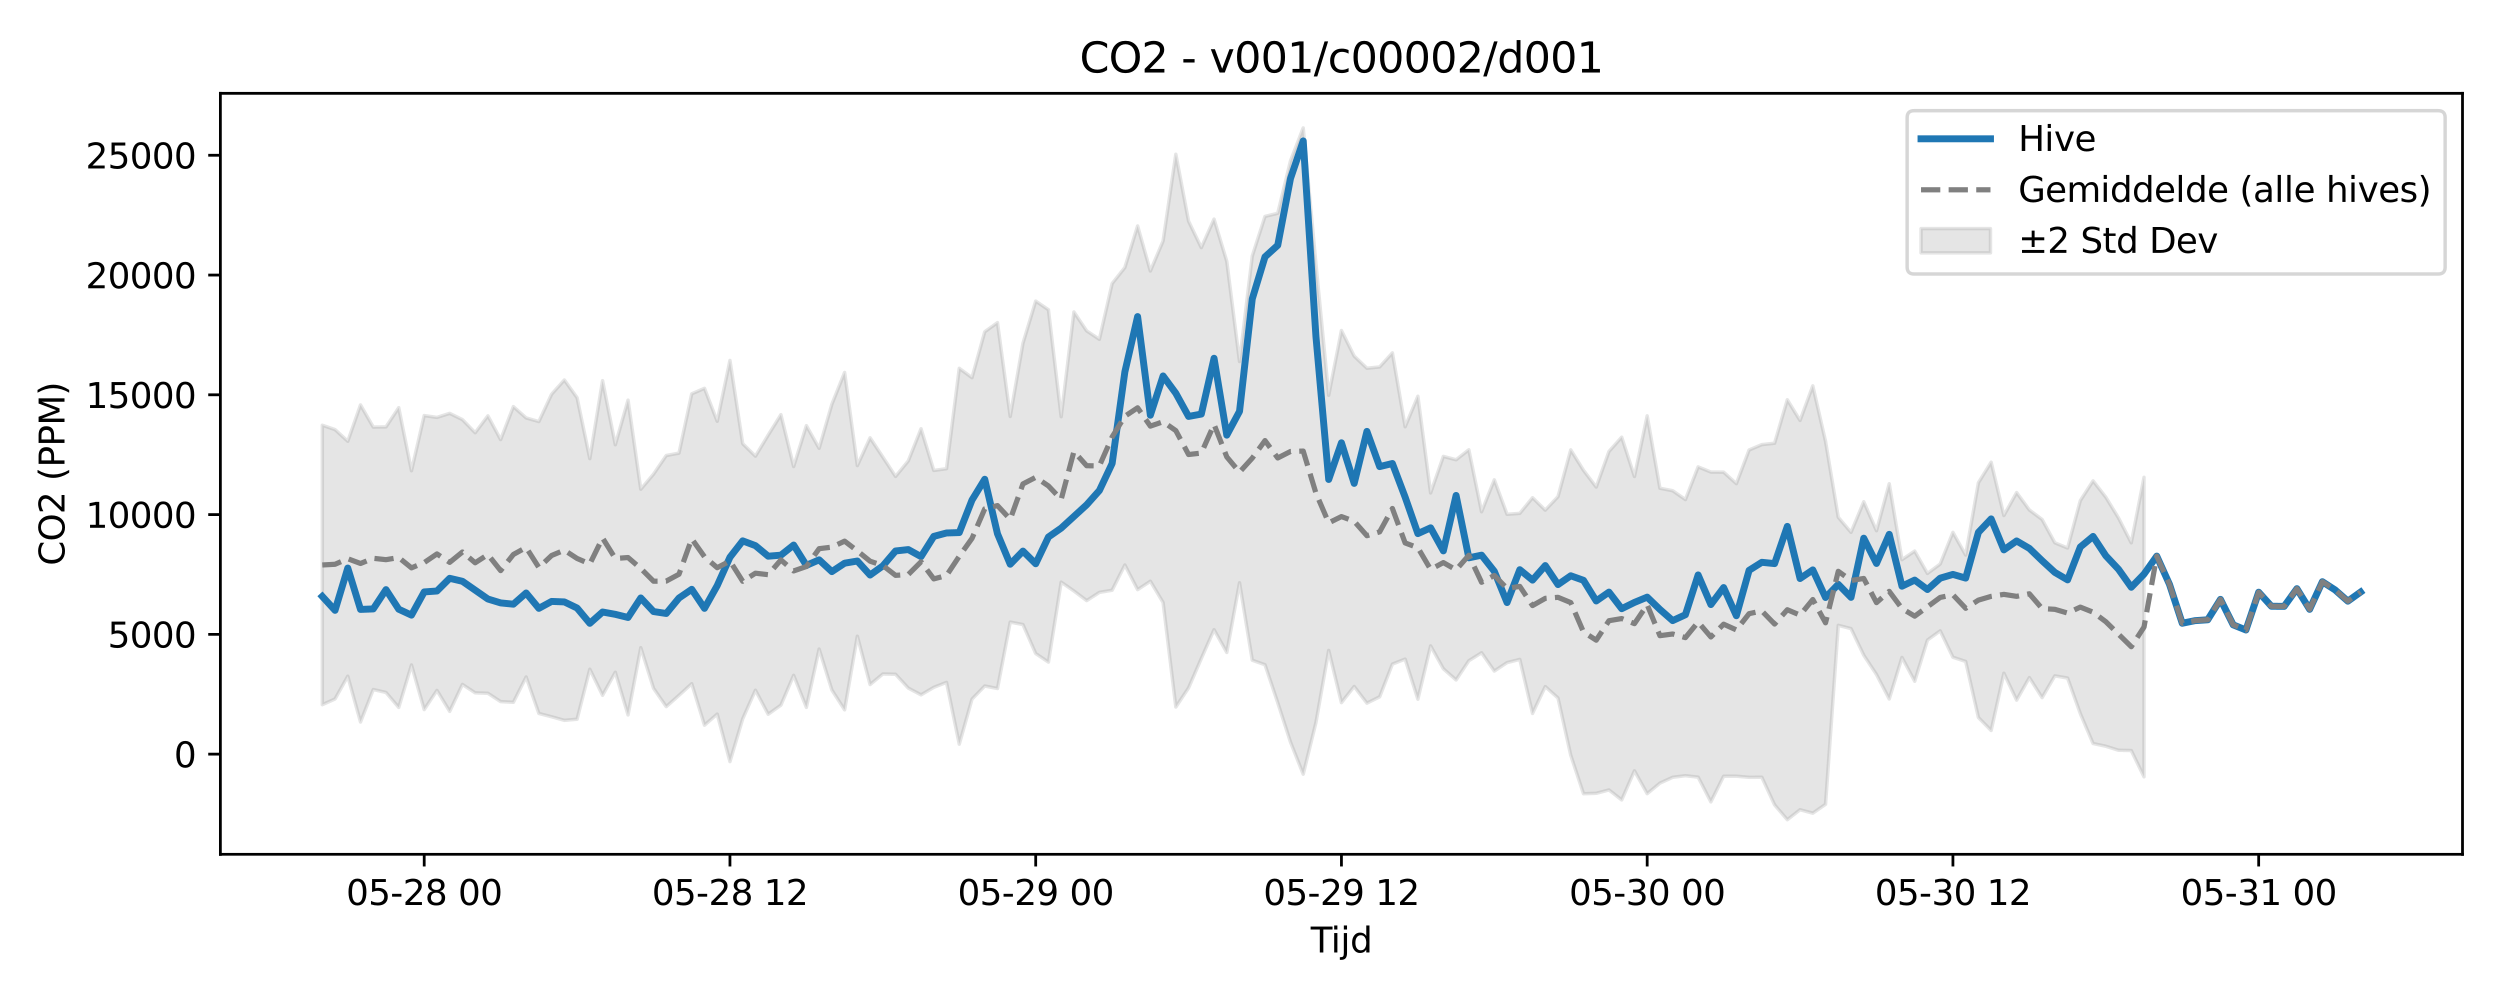 <?xml version="1.0" encoding="utf-8" standalone="no"?>
<!DOCTYPE svg PUBLIC "-//W3C//DTD SVG 1.1//EN"
  "http://www.w3.org/Graphics/SVG/1.1/DTD/svg11.dtd">
<svg xmlns:xlink="http://www.w3.org/1999/xlink" width="720pt" height="288pt" viewBox="0 0 720 288" xmlns="http://www.w3.org/2000/svg" version="1.1">
 <defs>
  <style type="text/css">*{stroke-linejoin: round; stroke-linecap: butt}</style>
 </defs>
 <g id="figure_1">
  <g id="patch_1">
   <path d="M 0 288 
L 720 288 
L 720 0 
L 0 0 
z
" style="fill: #ffffff"/>
  </g>
  <g id="axes_1">
   <g id="patch_2">
    <path d="M 63.47 246.04 
L 709.2 246.04 
L 709.2 26.88 
L 63.47 26.88 
z
" style="fill: #ffffff"/>
   </g>
   <g id="FillBetweenPolyCollection_1">
    <defs>
     <path id="m8f6afa2f76" d="M 92.821 -165.536 
L 92.821 -85.04 
L 96.49 -86.691 
L 100.159 -93.255 
L 103.828 -80.054 
L 107.497 -89.413 
L 111.166 -88.574 
L 114.835 -84.257 
L 118.504 -96.491 
L 122.173 -83.636 
L 125.842 -89.158 
L 129.511 -83.122 
L 133.179 -90.887 
L 136.848 -88.459 
L 140.517 -88.336 
L 144.186 -85.933 
L 147.855 -85.735 
L 151.524 -93.025 
L 155.193 -82.522 
L 158.862 -81.572 
L 162.531 -80.542 
L 166.2 -80.86 
L 169.869 -95.266 
L 173.538 -87.75 
L 177.207 -94.392 
L 180.875 -82.097 
L 184.544 -101.468 
L 188.213 -89.774 
L 191.882 -84.482 
L 195.551 -87.746 
L 199.22 -91.086 
L 202.889 -79.145 
L 206.558 -82.337 
L 210.227 -68.655 
L 213.896 -80.962 
L 217.565 -89.22 
L 221.234 -82.293 
L 224.903 -84.921 
L 228.571 -93.505 
L 232.24 -84.273 
L 235.909 -101.074 
L 239.578 -89.276 
L 243.247 -83.564 
L 246.916 -104.78 
L 250.585 -90.838 
L 254.254 -93.892 
L 257.923 -93.806 
L 261.592 -89.826 
L 265.261 -87.878 
L 268.93 -90.039 
L 272.598 -91.478 
L 276.267 -73.668 
L 279.936 -86.646 
L 283.605 -90.429 
L 287.274 -89.703 
L 290.943 -108.83 
L 294.612 -108.127 
L 298.281 -99.779 
L 301.95 -97.308 
L 305.619 -120.349 
L 309.288 -117.797 
L 312.957 -115.026 
L 316.626 -117.391 
L 320.294 -118.006 
L 323.963 -125.286 
L 327.632 -118.177 
L 331.301 -120.606 
L 334.97 -114.481 
L 338.639 -84.374 
L 342.308 -89.886 
L 345.977 -98.35 
L 349.646 -106.651 
L 353.315 -100.09 
L 356.984 -120.166 
L 360.653 -97.854 
L 364.321 -96.553 
L 367.99 -85.632 
L 371.659 -74.285 
L 375.328 -65.027 
L 378.997 -79.937 
L 382.666 -100.691 
L 386.335 -85.635 
L 390.004 -90.291 
L 393.673 -85.49 
L 397.342 -87.32 
L 401.011 -96.737 
L 404.68 -98.18 
L 408.349 -86.622 
L 412.017 -101.986 
L 415.686 -95.393 
L 419.355 -92.169 
L 423.024 -97.705 
L 426.693 -100.004 
L 430.362 -94.734 
L 434.031 -97.163 
L 437.7 -98.092 
L 441.369 -82.525 
L 445.038 -90.267 
L 448.707 -86.967 
L 452.376 -70.481 
L 456.044 -59.406 
L 459.713 -59.525 
L 463.382 -60.497 
L 467.051 -57.615 
L 470.72 -66.007 
L 474.389 -59.417 
L 478.058 -62.459 
L 481.727 -64.135 
L 485.396 -64.594 
L 489.065 -64.177 
L 492.734 -57.051 
L 496.403 -64.443 
L 500.072 -64.452 
L 503.74 -64.127 
L 507.409 -64.149 
L 511.078 -56.203 
L 514.747 -51.922 
L 518.416 -54.794 
L 522.085 -53.799 
L 525.754 -56.361 
L 529.423 -107.906 
L 533.092 -106.959 
L 536.761 -99.304 
L 540.43 -93.74 
L 544.099 -86.692 
L 547.768 -98.661 
L 551.436 -91.793 
L 555.105 -103.652 
L 558.774 -106.322 
L 562.443 -98.715 
L 566.112 -97.503 
L 569.781 -81.356 
L 573.45 -77.61 
L 577.119 -94.112 
L 580.788 -86.357 
L 584.457 -92.85 
L 588.126 -87.078 
L 591.795 -93.35 
L 595.463 -92.723 
L 599.132 -82.485 
L 602.801 -73.87 
L 606.47 -73.082 
L 610.139 -71.923 
L 613.808 -71.842 
L 617.477 -64.269 
L 617.477 -150.54 
L 617.477 -150.54 
L 613.808 -131.654 
L 610.139 -138.821 
L 606.47 -144.824 
L 602.801 -149.513 
L 599.132 -143.82 
L 595.463 -130.168 
L 591.795 -131.678 
L 588.126 -138.391 
L 584.457 -141.133 
L 580.788 -146.148 
L 577.119 -139.531 
L 573.45 -154.888 
L 569.781 -148.974 
L 566.112 -128.125 
L 562.443 -134.684 
L 558.774 -125.558 
L 555.105 -122.845 
L 551.436 -129.293 
L 547.768 -126.823 
L 544.099 -148.682 
L 540.43 -135.148 
L 536.761 -143.497 
L 533.092 -134.683 
L 529.423 -139.021 
L 525.754 -160.903 
L 522.085 -176.876 
L 518.416 -166.902 
L 514.747 -172.873 
L 511.078 -160.347 
L 507.409 -159.955 
L 503.74 -158.41 
L 500.072 -148.711 
L 496.403 -152.026 
L 492.734 -152.055 
L 489.065 -153.537 
L 485.396 -144.127 
L 481.727 -146.681 
L 478.058 -147.389 
L 474.389 -168.235 
L 470.72 -150.776 
L 467.051 -162.093 
L 463.382 -157.973 
L 459.713 -147.731 
L 456.044 -152.562 
L 452.376 -158.439 
L 448.707 -144.974 
L 445.038 -141.083 
L 441.369 -144.662 
L 437.7 -140.156 
L 434.031 -139.879 
L 430.362 -149.811 
L 426.693 -140.603 
L 423.024 -158.47 
L 419.355 -155.591 
L 415.686 -156.562 
L 412.017 -146.027 
L 408.349 -173.881 
L 404.68 -165.091 
L 401.011 -186.372 
L 397.342 -182.324 
L 393.673 -181.946 
L 390.004 -185.448 
L 386.335 -192.817 
L 382.666 -174.161 
L 378.997 -211.994 
L 375.328 -251.158 
L 371.659 -241.659 
L 367.99 -226.576 
L 364.321 -225.674 
L 360.653 -214.27 
L 356.984 -183.875 
L 353.315 -212.72 
L 349.646 -224.896 
L 345.977 -216.681 
L 342.308 -224.309 
L 338.639 -243.581 
L 334.97 -218.604 
L 331.301 -209.944 
L 327.632 -222.93 
L 323.963 -210.961 
L 320.294 -206.342 
L 316.626 -190.277 
L 312.957 -192.708 
L 309.288 -198.16 
L 305.619 -167.988 
L 301.95 -198.791 
L 298.281 -201.286 
L 294.612 -189.135 
L 290.943 -168.059 
L 287.274 -195.089 
L 283.605 -192.456 
L 279.936 -179.232 
L 276.267 -181.929 
L 272.598 -153.019 
L 268.93 -152.514 
L 265.261 -164.525 
L 261.592 -155.266 
L 257.923 -150.782 
L 254.254 -156.369 
L 250.585 -161.914 
L 246.916 -153.906 
L 243.247 -180.736 
L 239.578 -171.581 
L 235.909 -158.885 
L 232.24 -165.414 
L 228.571 -153.637 
L 224.903 -168.578 
L 221.234 -162.686 
L 217.565 -156.619 
L 213.896 -160.232 
L 210.227 -184.198 
L 206.558 -166.667 
L 202.889 -176.168 
L 199.22 -174.583 
L 195.551 -157.499 
L 191.882 -156.815 
L 188.213 -151.448 
L 184.544 -147.101 
L 180.875 -172.763 
L 177.207 -159.914 
L 173.538 -178.372 
L 169.869 -155.908 
L 166.2 -173.463 
L 162.531 -178.563 
L 158.862 -174.466 
L 155.193 -166.594 
L 151.524 -167.642 
L 147.855 -170.896 
L 144.186 -161.393 
L 140.517 -168.244 
L 136.848 -163.375 
L 133.179 -167.155 
L 129.511 -168.951 
L 125.842 -167.784 
L 122.173 -168.322 
L 118.504 -152.422 
L 114.835 -170.592 
L 111.166 -165.057 
L 107.497 -165.006 
L 103.828 -171.385 
L 100.159 -160.921 
L 96.49 -164.283 
L 92.821 -165.536 
z
" style="stroke: #808080; stroke-opacity: 0.2"/>
    </defs>
    <g clip-path="url(#p759385066a)">
     <use xlink:href="#m8f6afa2f76" x="0" y="288" style="fill: #808080; fill-opacity: 0.2; stroke: #808080; stroke-opacity: 0.2"/>
    </g>
   </g>
   <g id="matplotlib.axis_1">
    <g id="xtick_1">
     <g id="line2d_1">
      <defs>
       <path id="mcc71294a2e" d="M 0 0 
L 0 3.5 
" style="stroke: #000000; stroke-width: 0.8"/>
      </defs>
      <g>
       <use xlink:href="#mcc71294a2e" x="122.173" y="246.04" style="stroke: #000000; stroke-width: 0.8"/>
      </g>
     </g>
     <g id="text_1">
      <!-- 05-28 00 -->
      <g transform="translate(99.692 260.638) scale(0.1 -0.1)">
       <defs>
        <path id="DejaVuSans-30" d="M 2034 4250 
Q 1547 4250 1301 3770 
Q 1056 3291 1056 2328 
Q 1056 1369 1301 889 
Q 1547 409 2034 409 
Q 2525 409 2770 889 
Q 3016 1369 3016 2328 
Q 3016 3291 2770 3770 
Q 2525 4250 2034 4250 
z
M 2034 4750 
Q 2819 4750 3233 4129 
Q 3647 3509 3647 2328 
Q 3647 1150 3233 529 
Q 2819 -91 2034 -91 
Q 1250 -91 836 529 
Q 422 1150 422 2328 
Q 422 3509 836 4129 
Q 1250 4750 2034 4750 
z
" transform="scale(0.016)"/>
        <path id="DejaVuSans-35" d="M 691 4666 
L 3169 4666 
L 3169 4134 
L 1269 4134 
L 1269 2991 
Q 1406 3038 1543 3061 
Q 1681 3084 1819 3084 
Q 2600 3084 3056 2656 
Q 3513 2228 3513 1497 
Q 3513 744 3044 326 
Q 2575 -91 1722 -91 
Q 1428 -91 1123 -41 
Q 819 9 494 109 
L 494 744 
Q 775 591 1075 516 
Q 1375 441 1709 441 
Q 2250 441 2565 725 
Q 2881 1009 2881 1497 
Q 2881 1984 2565 2268 
Q 2250 2553 1709 2553 
Q 1456 2553 1204 2497 
Q 953 2441 691 2322 
L 691 4666 
z
" transform="scale(0.016)"/>
        <path id="DejaVuSans-2d" d="M 313 2009 
L 1997 2009 
L 1997 1497 
L 313 1497 
L 313 2009 
z
" transform="scale(0.016)"/>
        <path id="DejaVuSans-32" d="M 1228 531 
L 3431 531 
L 3431 0 
L 469 0 
L 469 531 
Q 828 903 1448 1529 
Q 2069 2156 2228 2338 
Q 2531 2678 2651 2914 
Q 2772 3150 2772 3378 
Q 2772 3750 2511 3984 
Q 2250 4219 1831 4219 
Q 1534 4219 1204 4116 
Q 875 4013 500 3803 
L 500 4441 
Q 881 4594 1212 4672 
Q 1544 4750 1819 4750 
Q 2544 4750 2975 4387 
Q 3406 4025 3406 3419 
Q 3406 3131 3298 2873 
Q 3191 2616 2906 2266 
Q 2828 2175 2409 1742 
Q 1991 1309 1228 531 
z
" transform="scale(0.016)"/>
        <path id="DejaVuSans-38" d="M 2034 2216 
Q 1584 2216 1326 1975 
Q 1069 1734 1069 1313 
Q 1069 891 1326 650 
Q 1584 409 2034 409 
Q 2484 409 2743 651 
Q 3003 894 3003 1313 
Q 3003 1734 2745 1975 
Q 2488 2216 2034 2216 
z
M 1403 2484 
Q 997 2584 770 2862 
Q 544 3141 544 3541 
Q 544 4100 942 4425 
Q 1341 4750 2034 4750 
Q 2731 4750 3128 4425 
Q 3525 4100 3525 3541 
Q 3525 3141 3298 2862 
Q 3072 2584 2669 2484 
Q 3125 2378 3379 2068 
Q 3634 1759 3634 1313 
Q 3634 634 3220 271 
Q 2806 -91 2034 -91 
Q 1263 -91 848 271 
Q 434 634 434 1313 
Q 434 1759 690 2068 
Q 947 2378 1403 2484 
z
M 1172 3481 
Q 1172 3119 1398 2916 
Q 1625 2713 2034 2713 
Q 2441 2713 2670 2916 
Q 2900 3119 2900 3481 
Q 2900 3844 2670 4047 
Q 2441 4250 2034 4250 
Q 1625 4250 1398 4047 
Q 1172 3844 1172 3481 
z
" transform="scale(0.016)"/>
        <path id="DejaVuSans-20" transform="scale(0.016)"/>
       </defs>
       <use xlink:href="#DejaVuSans-30"/>
       <use xlink:href="#DejaVuSans-35" transform="translate(63.623 0)"/>
       <use xlink:href="#DejaVuSans-2d" transform="translate(127.246 0)"/>
       <use xlink:href="#DejaVuSans-32" transform="translate(163.33 0)"/>
       <use xlink:href="#DejaVuSans-38" transform="translate(226.953 0)"/>
       <use xlink:href="#DejaVuSans-20" transform="translate(290.576 0)"/>
       <use xlink:href="#DejaVuSans-30" transform="translate(322.363 0)"/>
       <use xlink:href="#DejaVuSans-30" transform="translate(385.986 0)"/>
      </g>
     </g>
    </g>
    <g id="xtick_2">
     <g id="line2d_2">
      <g>
       <use xlink:href="#mcc71294a2e" x="210.227" y="246.04" style="stroke: #000000; stroke-width: 0.8"/>
      </g>
     </g>
     <g id="text_2">
      <!-- 05-28 12 -->
      <g transform="translate(187.746 260.638) scale(0.1 -0.1)">
       <defs>
        <path id="DejaVuSans-31" d="M 794 531 
L 1825 531 
L 1825 4091 
L 703 3866 
L 703 4441 
L 1819 4666 
L 2450 4666 
L 2450 531 
L 3481 531 
L 3481 0 
L 794 0 
L 794 531 
z
" transform="scale(0.016)"/>
       </defs>
       <use xlink:href="#DejaVuSans-30"/>
       <use xlink:href="#DejaVuSans-35" transform="translate(63.623 0)"/>
       <use xlink:href="#DejaVuSans-2d" transform="translate(127.246 0)"/>
       <use xlink:href="#DejaVuSans-32" transform="translate(163.33 0)"/>
       <use xlink:href="#DejaVuSans-38" transform="translate(226.953 0)"/>
       <use xlink:href="#DejaVuSans-20" transform="translate(290.576 0)"/>
       <use xlink:href="#DejaVuSans-31" transform="translate(322.363 0)"/>
       <use xlink:href="#DejaVuSans-32" transform="translate(385.986 0)"/>
      </g>
     </g>
    </g>
    <g id="xtick_3">
     <g id="line2d_3">
      <g>
       <use xlink:href="#mcc71294a2e" x="298.281" y="246.04" style="stroke: #000000; stroke-width: 0.8"/>
      </g>
     </g>
     <g id="text_3">
      <!-- 05-29 00 -->
      <g transform="translate(275.8 260.638) scale(0.1 -0.1)">
       <defs>
        <path id="DejaVuSans-39" d="M 703 97 
L 703 672 
Q 941 559 1184 500 
Q 1428 441 1663 441 
Q 2288 441 2617 861 
Q 2947 1281 2994 2138 
Q 2813 1869 2534 1725 
Q 2256 1581 1919 1581 
Q 1219 1581 811 2004 
Q 403 2428 403 3163 
Q 403 3881 828 4315 
Q 1253 4750 1959 4750 
Q 2769 4750 3195 4129 
Q 3622 3509 3622 2328 
Q 3622 1225 3098 567 
Q 2575 -91 1691 -91 
Q 1453 -91 1209 -44 
Q 966 3 703 97 
z
M 1959 2075 
Q 2384 2075 2632 2365 
Q 2881 2656 2881 3163 
Q 2881 3666 2632 3958 
Q 2384 4250 1959 4250 
Q 1534 4250 1286 3958 
Q 1038 3666 1038 3163 
Q 1038 2656 1286 2365 
Q 1534 2075 1959 2075 
z
" transform="scale(0.016)"/>
       </defs>
       <use xlink:href="#DejaVuSans-30"/>
       <use xlink:href="#DejaVuSans-35" transform="translate(63.623 0)"/>
       <use xlink:href="#DejaVuSans-2d" transform="translate(127.246 0)"/>
       <use xlink:href="#DejaVuSans-32" transform="translate(163.33 0)"/>
       <use xlink:href="#DejaVuSans-39" transform="translate(226.953 0)"/>
       <use xlink:href="#DejaVuSans-20" transform="translate(290.576 0)"/>
       <use xlink:href="#DejaVuSans-30" transform="translate(322.363 0)"/>
       <use xlink:href="#DejaVuSans-30" transform="translate(385.986 0)"/>
      </g>
     </g>
    </g>
    <g id="xtick_4">
     <g id="line2d_4">
      <g>
       <use xlink:href="#mcc71294a2e" x="386.335" y="246.04" style="stroke: #000000; stroke-width: 0.8"/>
      </g>
     </g>
     <g id="text_4">
      <!-- 05-29 12 -->
      <g transform="translate(363.855 260.638) scale(0.1 -0.1)">
       <use xlink:href="#DejaVuSans-30"/>
       <use xlink:href="#DejaVuSans-35" transform="translate(63.623 0)"/>
       <use xlink:href="#DejaVuSans-2d" transform="translate(127.246 0)"/>
       <use xlink:href="#DejaVuSans-32" transform="translate(163.33 0)"/>
       <use xlink:href="#DejaVuSans-39" transform="translate(226.953 0)"/>
       <use xlink:href="#DejaVuSans-20" transform="translate(290.576 0)"/>
       <use xlink:href="#DejaVuSans-31" transform="translate(322.363 0)"/>
       <use xlink:href="#DejaVuSans-32" transform="translate(385.986 0)"/>
      </g>
     </g>
    </g>
    <g id="xtick_5">
     <g id="line2d_5">
      <g>
       <use xlink:href="#mcc71294a2e" x="474.389" y="246.04" style="stroke: #000000; stroke-width: 0.8"/>
      </g>
     </g>
     <g id="text_5">
      <!-- 05-30 00 -->
      <g transform="translate(451.909 260.638) scale(0.1 -0.1)">
       <defs>
        <path id="DejaVuSans-33" d="M 2597 2516 
Q 3050 2419 3304 2112 
Q 3559 1806 3559 1356 
Q 3559 666 3084 287 
Q 2609 -91 1734 -91 
Q 1441 -91 1130 -33 
Q 819 25 488 141 
L 488 750 
Q 750 597 1062 519 
Q 1375 441 1716 441 
Q 2309 441 2620 675 
Q 2931 909 2931 1356 
Q 2931 1769 2642 2001 
Q 2353 2234 1838 2234 
L 1294 2234 
L 1294 2753 
L 1863 2753 
Q 2328 2753 2575 2939 
Q 2822 3125 2822 3475 
Q 2822 3834 2567 4026 
Q 2313 4219 1838 4219 
Q 1578 4219 1281 4162 
Q 984 4106 628 3988 
L 628 4550 
Q 988 4650 1302 4700 
Q 1616 4750 1894 4750 
Q 2613 4750 3031 4423 
Q 3450 4097 3450 3541 
Q 3450 3153 3228 2886 
Q 3006 2619 2597 2516 
z
" transform="scale(0.016)"/>
       </defs>
       <use xlink:href="#DejaVuSans-30"/>
       <use xlink:href="#DejaVuSans-35" transform="translate(63.623 0)"/>
       <use xlink:href="#DejaVuSans-2d" transform="translate(127.246 0)"/>
       <use xlink:href="#DejaVuSans-33" transform="translate(163.33 0)"/>
       <use xlink:href="#DejaVuSans-30" transform="translate(226.953 0)"/>
       <use xlink:href="#DejaVuSans-20" transform="translate(290.576 0)"/>
       <use xlink:href="#DejaVuSans-30" transform="translate(322.363 0)"/>
       <use xlink:href="#DejaVuSans-30" transform="translate(385.986 0)"/>
      </g>
     </g>
    </g>
    <g id="xtick_6">
     <g id="line2d_6">
      <g>
       <use xlink:href="#mcc71294a2e" x="562.443" y="246.04" style="stroke: #000000; stroke-width: 0.8"/>
      </g>
     </g>
     <g id="text_6">
      <!-- 05-30 12 -->
      <g transform="translate(539.963 260.638) scale(0.1 -0.1)">
       <use xlink:href="#DejaVuSans-30"/>
       <use xlink:href="#DejaVuSans-35" transform="translate(63.623 0)"/>
       <use xlink:href="#DejaVuSans-2d" transform="translate(127.246 0)"/>
       <use xlink:href="#DejaVuSans-33" transform="translate(163.33 0)"/>
       <use xlink:href="#DejaVuSans-30" transform="translate(226.953 0)"/>
       <use xlink:href="#DejaVuSans-20" transform="translate(290.576 0)"/>
       <use xlink:href="#DejaVuSans-31" transform="translate(322.363 0)"/>
       <use xlink:href="#DejaVuSans-32" transform="translate(385.986 0)"/>
      </g>
     </g>
    </g>
    <g id="xtick_7">
     <g id="line2d_7">
      <g>
       <use xlink:href="#mcc71294a2e" x="650.497" y="246.04" style="stroke: #000000; stroke-width: 0.8"/>
      </g>
     </g>
     <g id="text_7">
      <!-- 05-31 00 -->
      <g transform="translate(628.017 260.638) scale(0.1 -0.1)">
       <use xlink:href="#DejaVuSans-30"/>
       <use xlink:href="#DejaVuSans-35" transform="translate(63.623 0)"/>
       <use xlink:href="#DejaVuSans-2d" transform="translate(127.246 0)"/>
       <use xlink:href="#DejaVuSans-33" transform="translate(163.33 0)"/>
       <use xlink:href="#DejaVuSans-31" transform="translate(226.953 0)"/>
       <use xlink:href="#DejaVuSans-20" transform="translate(290.576 0)"/>
       <use xlink:href="#DejaVuSans-30" transform="translate(322.363 0)"/>
       <use xlink:href="#DejaVuSans-30" transform="translate(385.986 0)"/>
      </g>
     </g>
    </g>
    <g id="text_8">
     <!-- Tijd -->
     <g transform="translate(377.485 274.317) scale(0.1 -0.1)">
      <defs>
       <path id="DejaVuSans-54" d="M -19 4666 
L 3928 4666 
L 3928 4134 
L 2272 4134 
L 2272 0 
L 1638 0 
L 1638 4134 
L -19 4134 
L -19 4666 
z
" transform="scale(0.016)"/>
       <path id="DejaVuSans-69" d="M 603 3500 
L 1178 3500 
L 1178 0 
L 603 0 
L 603 3500 
z
M 603 4863 
L 1178 4863 
L 1178 4134 
L 603 4134 
L 603 4863 
z
" transform="scale(0.016)"/>
       <path id="DejaVuSans-6a" d="M 603 3500 
L 1178 3500 
L 1178 -63 
Q 1178 -731 923 -1031 
Q 669 -1331 103 -1331 
L -116 -1331 
L -116 -844 
L 38 -844 
Q 366 -844 484 -692 
Q 603 -541 603 -63 
L 603 3500 
z
M 603 4863 
L 1178 4863 
L 1178 4134 
L 603 4134 
L 603 4863 
z
" transform="scale(0.016)"/>
       <path id="DejaVuSans-64" d="M 2906 2969 
L 2906 4863 
L 3481 4863 
L 3481 0 
L 2906 0 
L 2906 525 
Q 2725 213 2448 61 
Q 2172 -91 1784 -91 
Q 1150 -91 751 415 
Q 353 922 353 1747 
Q 353 2572 751 3078 
Q 1150 3584 1784 3584 
Q 2172 3584 2448 3432 
Q 2725 3281 2906 2969 
z
M 947 1747 
Q 947 1113 1208 752 
Q 1469 391 1925 391 
Q 2381 391 2643 752 
Q 2906 1113 2906 1747 
Q 2906 2381 2643 2742 
Q 2381 3103 1925 3103 
Q 1469 3103 1208 2742 
Q 947 2381 947 1747 
z
" transform="scale(0.016)"/>
      </defs>
      <use xlink:href="#DejaVuSans-54"/>
      <use xlink:href="#DejaVuSans-69" transform="translate(57.959 0)"/>
      <use xlink:href="#DejaVuSans-6a" transform="translate(85.742 0)"/>
      <use xlink:href="#DejaVuSans-64" transform="translate(113.525 0)"/>
     </g>
    </g>
   </g>
   <g id="matplotlib.axis_2">
    <g id="ytick_1">
     <g id="line2d_8">
      <defs>
       <path id="m10dce659df" d="M 0 0 
L -3.5 0 
" style="stroke: #000000; stroke-width: 0.8"/>
      </defs>
      <g>
       <use xlink:href="#m10dce659df" x="63.47" y="217.188" style="stroke: #000000; stroke-width: 0.8"/>
      </g>
     </g>
     <g id="text_9">
      <!-- 0 -->
      <g transform="translate(50.108 220.987) scale(0.1 -0.1)">
       <use xlink:href="#DejaVuSans-30"/>
      </g>
     </g>
    </g>
    <g id="ytick_2">
     <g id="line2d_9">
      <g>
       <use xlink:href="#m10dce659df" x="63.47" y="182.695" style="stroke: #000000; stroke-width: 0.8"/>
      </g>
     </g>
     <g id="text_10">
      <!-- 5000 -->
      <g transform="translate(31.02 186.494) scale(0.1 -0.1)">
       <use xlink:href="#DejaVuSans-35"/>
       <use xlink:href="#DejaVuSans-30" transform="translate(63.623 0)"/>
       <use xlink:href="#DejaVuSans-30" transform="translate(127.246 0)"/>
       <use xlink:href="#DejaVuSans-30" transform="translate(190.869 0)"/>
      </g>
     </g>
    </g>
    <g id="ytick_3">
     <g id="line2d_10">
      <g>
       <use xlink:href="#m10dce659df" x="63.47" y="148.202" style="stroke: #000000; stroke-width: 0.8"/>
      </g>
     </g>
     <g id="text_11">
      <!-- 10000 -->
      <g transform="translate(24.657 152.001) scale(0.1 -0.1)">
       <use xlink:href="#DejaVuSans-31"/>
       <use xlink:href="#DejaVuSans-30" transform="translate(63.623 0)"/>
       <use xlink:href="#DejaVuSans-30" transform="translate(127.246 0)"/>
       <use xlink:href="#DejaVuSans-30" transform="translate(190.869 0)"/>
       <use xlink:href="#DejaVuSans-30" transform="translate(254.492 0)"/>
      </g>
     </g>
    </g>
    <g id="ytick_4">
     <g id="line2d_11">
      <g>
       <use xlink:href="#m10dce659df" x="63.47" y="113.708" style="stroke: #000000; stroke-width: 0.8"/>
      </g>
     </g>
     <g id="text_12">
      <!-- 15000 -->
      <g transform="translate(24.657 117.508) scale(0.1 -0.1)">
       <use xlink:href="#DejaVuSans-31"/>
       <use xlink:href="#DejaVuSans-35" transform="translate(63.623 0)"/>
       <use xlink:href="#DejaVuSans-30" transform="translate(127.246 0)"/>
       <use xlink:href="#DejaVuSans-30" transform="translate(190.869 0)"/>
       <use xlink:href="#DejaVuSans-30" transform="translate(254.492 0)"/>
      </g>
     </g>
    </g>
    <g id="ytick_5">
     <g id="line2d_12">
      <g>
       <use xlink:href="#m10dce659df" x="63.47" y="79.215" style="stroke: #000000; stroke-width: 0.8"/>
      </g>
     </g>
     <g id="text_13">
      <!-- 20000 -->
      <g transform="translate(24.657 83.014) scale(0.1 -0.1)">
       <use xlink:href="#DejaVuSans-32"/>
       <use xlink:href="#DejaVuSans-30" transform="translate(63.623 0)"/>
       <use xlink:href="#DejaVuSans-30" transform="translate(127.246 0)"/>
       <use xlink:href="#DejaVuSans-30" transform="translate(190.869 0)"/>
       <use xlink:href="#DejaVuSans-30" transform="translate(254.492 0)"/>
      </g>
     </g>
    </g>
    <g id="ytick_6">
     <g id="line2d_13">
      <g>
       <use xlink:href="#m10dce659df" x="63.47" y="44.722" style="stroke: #000000; stroke-width: 0.8"/>
      </g>
     </g>
     <g id="text_14">
      <!-- 25000 -->
      <g transform="translate(24.657 48.521) scale(0.1 -0.1)">
       <use xlink:href="#DejaVuSans-32"/>
       <use xlink:href="#DejaVuSans-35" transform="translate(63.623 0)"/>
       <use xlink:href="#DejaVuSans-30" transform="translate(127.246 0)"/>
       <use xlink:href="#DejaVuSans-30" transform="translate(190.869 0)"/>
       <use xlink:href="#DejaVuSans-30" transform="translate(254.492 0)"/>
      </g>
     </g>
    </g>
    <g id="text_15">
     <!-- CO2 (PPM) -->
     <g transform="translate(18.578 162.903) rotate(-90) scale(0.1 -0.1)">
      <defs>
       <path id="DejaVuSans-43" d="M 4122 4306 
L 4122 3641 
Q 3803 3938 3442 4084 
Q 3081 4231 2675 4231 
Q 1875 4231 1450 3742 
Q 1025 3253 1025 2328 
Q 1025 1406 1450 917 
Q 1875 428 2675 428 
Q 3081 428 3442 575 
Q 3803 722 4122 1019 
L 4122 359 
Q 3791 134 3420 21 
Q 3050 -91 2638 -91 
Q 1578 -91 968 557 
Q 359 1206 359 2328 
Q 359 3453 968 4101 
Q 1578 4750 2638 4750 
Q 3056 4750 3426 4639 
Q 3797 4528 4122 4306 
z
" transform="scale(0.016)"/>
       <path id="DejaVuSans-4f" d="M 2522 4238 
Q 1834 4238 1429 3725 
Q 1025 3213 1025 2328 
Q 1025 1447 1429 934 
Q 1834 422 2522 422 
Q 3209 422 3611 934 
Q 4013 1447 4013 2328 
Q 4013 3213 3611 3725 
Q 3209 4238 2522 4238 
z
M 2522 4750 
Q 3503 4750 4090 4092 
Q 4678 3434 4678 2328 
Q 4678 1225 4090 567 
Q 3503 -91 2522 -91 
Q 1538 -91 948 565 
Q 359 1222 359 2328 
Q 359 3434 948 4092 
Q 1538 4750 2522 4750 
z
" transform="scale(0.016)"/>
       <path id="DejaVuSans-28" d="M 1984 4856 
Q 1566 4138 1362 3434 
Q 1159 2731 1159 2009 
Q 1159 1288 1364 580 
Q 1569 -128 1984 -844 
L 1484 -844 
Q 1016 -109 783 600 
Q 550 1309 550 2009 
Q 550 2706 781 3412 
Q 1013 4119 1484 4856 
L 1984 4856 
z
" transform="scale(0.016)"/>
       <path id="DejaVuSans-50" d="M 1259 4147 
L 1259 2394 
L 2053 2394 
Q 2494 2394 2734 2622 
Q 2975 2850 2975 3272 
Q 2975 3691 2734 3919 
Q 2494 4147 2053 4147 
L 1259 4147 
z
M 628 4666 
L 2053 4666 
Q 2838 4666 3239 4311 
Q 3641 3956 3641 3272 
Q 3641 2581 3239 2228 
Q 2838 1875 2053 1875 
L 1259 1875 
L 1259 0 
L 628 0 
L 628 4666 
z
" transform="scale(0.016)"/>
       <path id="DejaVuSans-4d" d="M 628 4666 
L 1569 4666 
L 2759 1491 
L 3956 4666 
L 4897 4666 
L 4897 0 
L 4281 0 
L 4281 4097 
L 3078 897 
L 2444 897 
L 1241 4097 
L 1241 0 
L 628 0 
L 628 4666 
z
" transform="scale(0.016)"/>
       <path id="DejaVuSans-29" d="M 513 4856 
L 1013 4856 
Q 1481 4119 1714 3412 
Q 1947 2706 1947 2009 
Q 1947 1309 1714 600 
Q 1481 -109 1013 -844 
L 513 -844 
Q 928 -128 1133 580 
Q 1338 1288 1338 2009 
Q 1338 2731 1133 3434 
Q 928 4138 513 4856 
z
" transform="scale(0.016)"/>
      </defs>
      <use xlink:href="#DejaVuSans-43"/>
      <use xlink:href="#DejaVuSans-4f" transform="translate(69.824 0)"/>
      <use xlink:href="#DejaVuSans-32" transform="translate(148.535 0)"/>
      <use xlink:href="#DejaVuSans-20" transform="translate(212.158 0)"/>
      <use xlink:href="#DejaVuSans-28" transform="translate(243.945 0)"/>
      <use xlink:href="#DejaVuSans-50" transform="translate(282.959 0)"/>
      <use xlink:href="#DejaVuSans-50" transform="translate(343.262 0)"/>
      <use xlink:href="#DejaVuSans-4d" transform="translate(403.564 0)"/>
      <use xlink:href="#DejaVuSans-29" transform="translate(489.844 0)"/>
     </g>
    </g>
   </g>
   <g id="line2d_14">
    <path d="M 92.821 171.767 
L 96.49 175.775 
L 100.159 163.602 
L 103.828 175.513 
L 107.497 175.371 
L 111.166 169.817 
L 114.835 175.456 
L 118.504 177.16 
L 122.173 170.473 
L 125.842 170.211 
L 129.511 166.554 
L 133.179 167.412 
L 140.517 172.517 
L 144.186 173.637 
L 147.855 174.006 
L 151.524 170.783 
L 155.193 175.205 
L 158.862 173.211 
L 162.531 173.349 
L 166.2 175.113 
L 169.869 179.515 
L 173.538 176.258 
L 177.207 176.928 
L 180.875 177.831 
L 184.544 172.213 
L 188.213 176.125 
L 191.882 176.681 
L 195.551 172.232 
L 199.22 169.725 
L 202.889 175.207 
L 206.558 168.656 
L 210.227 160.483 
L 213.896 155.769 
L 217.565 157.146 
L 221.234 160.187 
L 224.903 159.888 
L 228.571 156.977 
L 232.24 162.829 
L 235.909 161.233 
L 239.578 164.627 
L 243.247 162.199 
L 246.916 161.575 
L 250.585 165.616 
L 254.254 162.975 
L 257.923 158.681 
L 261.592 158.274 
L 265.261 160.304 
L 268.93 154.477 
L 272.598 153.497 
L 276.267 153.38 
L 279.936 144.016 
L 283.605 138.031 
L 287.274 153.716 
L 290.943 162.498 
L 294.612 158.717 
L 298.281 162.36 
L 301.95 154.656 
L 305.619 152.099 
L 312.957 145.38 
L 316.626 141.264 
L 320.294 133.478 
L 323.963 107.09 
L 327.632 91.177 
L 331.301 119.583 
L 334.97 108.276 
L 338.639 113.262 
L 342.308 119.933 
L 345.977 119.255 
L 349.646 103.186 
L 353.315 125.319 
L 356.984 118.472 
L 360.653 86.075 
L 364.321 73.976 
L 367.99 70.64 
L 371.659 51.418 
L 375.328 40.585 
L 378.997 96.977 
L 382.666 138.085 
L 386.335 127.526 
L 390.004 139.213 
L 393.673 124.243 
L 397.342 134.381 
L 401.011 133.49 
L 404.68 143.176 
L 408.349 153.677 
L 412.017 152.014 
L 415.686 158.651 
L 419.355 142.69 
L 423.024 160.656 
L 426.693 159.888 
L 430.362 164.54 
L 434.031 173.533 
L 437.7 164.075 
L 441.369 167.074 
L 445.038 162.884 
L 448.707 168.357 
L 452.376 165.823 
L 456.044 167.131 
L 459.713 173.078 
L 463.382 170.53 
L 467.051 175.304 
L 470.72 173.497 
L 474.389 171.977 
L 478.058 175.518 
L 481.727 178.735 
L 485.396 177.043 
L 489.065 165.584 
L 492.734 174.115 
L 496.403 169.219 
L 500.072 177.33 
L 503.74 164.255 
L 507.409 161.941 
L 511.078 162.316 
L 514.747 151.605 
L 518.416 166.616 
L 522.085 164.133 
L 525.754 172.078 
L 529.423 168.294 
L 533.092 172.036 
L 536.761 155.004 
L 540.43 162.273 
L 544.099 153.893 
L 547.768 168.826 
L 551.436 167.069 
L 555.105 169.781 
L 558.774 166.514 
L 562.443 165.432 
L 566.112 166.492 
L 569.781 153.316 
L 573.45 149.443 
L 577.119 158.361 
L 580.788 155.792 
L 584.457 157.936 
L 588.126 161.479 
L 591.795 164.848 
L 595.463 167.004 
L 599.132 157.533 
L 602.801 154.493 
L 606.47 160.056 
L 610.139 163.965 
L 613.808 169.132 
L 617.477 165.345 
L 621.146 160.164 
L 624.815 168.297 
L 628.484 179.496 
L 632.153 178.749 
L 635.822 178.498 
L 639.491 172.62 
L 643.159 179.954 
L 646.828 181.439 
L 650.497 170.558 
L 654.166 174.6 
L 657.835 174.633 
L 661.504 169.541 
L 665.173 175.486 
L 668.842 167.534 
L 672.511 169.9 
L 676.18 173.136 
L 679.849 170.519 
L 679.849 170.519 
" clip-path="url(#p759385066a)" style="fill: none; stroke: #1f77b4; stroke-width: 2; stroke-linecap: square"/>
   </g>
   <g id="line2d_15">
    <path d="M 92.821 162.712 
L 96.49 162.513 
L 100.159 160.912 
L 103.828 162.28 
L 107.497 160.79 
L 111.166 161.185 
L 114.835 160.575 
L 118.504 163.543 
L 122.173 162.021 
L 125.842 159.529 
L 129.511 161.963 
L 133.179 158.979 
L 136.848 162.083 
L 140.517 159.71 
L 144.186 164.337 
L 147.855 159.685 
L 151.524 157.666 
L 155.193 163.442 
L 158.862 159.981 
L 162.531 158.447 
L 166.2 160.839 
L 169.869 162.413 
L 173.538 154.939 
L 177.207 160.847 
L 180.875 160.57 
L 184.544 163.715 
L 188.213 167.389 
L 191.882 167.352 
L 195.551 165.377 
L 199.22 155.165 
L 202.889 160.344 
L 206.558 163.498 
L 210.227 161.573 
L 213.896 167.403 
L 217.565 165.08 
L 221.234 165.511 
L 224.903 161.25 
L 228.571 164.429 
L 232.24 163.156 
L 235.909 158.02 
L 239.578 157.572 
L 243.247 155.85 
L 246.916 158.657 
L 250.585 161.624 
L 254.254 162.87 
L 257.923 165.706 
L 261.592 165.454 
L 265.261 161.798 
L 268.93 166.723 
L 272.598 165.751 
L 276.267 160.202 
L 279.936 155.061 
L 283.605 146.557 
L 287.274 145.604 
L 290.943 149.556 
L 294.612 139.369 
L 298.281 137.468 
L 301.95 139.95 
L 305.619 143.831 
L 309.288 130.021 
L 312.957 134.133 
L 316.626 134.166 
L 320.294 125.826 
L 323.963 119.877 
L 327.632 117.446 
L 331.301 122.725 
L 334.97 121.458 
L 338.639 124.022 
L 342.308 130.902 
L 345.977 130.485 
L 349.646 122.226 
L 353.315 131.595 
L 356.984 135.98 
L 360.653 131.938 
L 364.321 126.886 
L 367.99 131.896 
L 371.659 130.028 
L 375.328 129.908 
L 378.997 142.035 
L 382.666 150.574 
L 386.335 148.774 
L 390.004 150.13 
L 393.673 154.282 
L 397.342 153.178 
L 401.011 146.445 
L 404.68 156.364 
L 408.349 157.748 
L 412.017 163.994 
L 415.686 162.023 
L 419.355 164.12 
L 423.024 159.912 
L 426.693 167.697 
L 430.362 165.727 
L 434.031 169.479 
L 437.7 168.876 
L 441.369 174.406 
L 445.038 172.325 
L 448.707 172.03 
L 452.376 173.54 
L 456.044 182.016 
L 459.713 184.372 
L 463.382 178.765 
L 467.051 178.146 
L 470.72 179.608 
L 474.389 174.174 
L 478.058 183.076 
L 481.727 182.592 
L 485.396 183.639 
L 489.065 179.143 
L 492.734 183.447 
L 496.403 179.766 
L 500.072 181.419 
L 503.74 176.732 
L 507.409 175.948 
L 511.078 179.725 
L 514.747 175.602 
L 518.416 177.152 
L 522.085 172.662 
L 525.754 179.368 
L 529.423 164.536 
L 533.092 167.179 
L 536.761 166.6 
L 540.43 173.556 
L 544.099 170.313 
L 547.768 175.258 
L 551.436 177.457 
L 558.774 172.06 
L 562.443 171.301 
L 566.112 175.186 
L 569.781 172.835 
L 573.45 171.751 
L 577.119 171.179 
L 580.788 171.747 
L 584.457 171.009 
L 588.126 175.265 
L 591.795 175.486 
L 595.463 176.554 
L 599.132 174.847 
L 602.801 176.309 
L 606.47 179.047 
L 613.808 186.252 
L 617.477 180.595 
L 621.146 160.164 
L 624.815 168.297 
L 628.484 179.496 
L 632.153 178.749 
L 635.822 178.498 
L 639.491 172.62 
L 643.159 179.954 
L 646.828 181.439 
L 650.497 170.558 
L 654.166 174.6 
L 657.835 174.633 
L 661.504 169.541 
L 665.173 175.486 
L 668.842 167.534 
L 672.511 169.9 
L 676.18 173.136 
L 679.849 170.519 
L 679.849 170.519 
" clip-path="url(#p759385066a)" style="fill: none; stroke-dasharray: 5.55,2.4; stroke-dashoffset: 0; stroke: #808080; stroke-width: 1.5"/>
   </g>
   <g id="patch_3">
    <path d="M 63.47 246.04 
L 63.47 26.88 
" style="fill: none; stroke: #000000; stroke-width: 0.8; stroke-linejoin: miter; stroke-linecap: square"/>
   </g>
   <g id="patch_4">
    <path d="M 709.2 246.04 
L 709.2 26.88 
" style="fill: none; stroke: #000000; stroke-width: 0.8; stroke-linejoin: miter; stroke-linecap: square"/>
   </g>
   <g id="patch_5">
    <path d="M 63.47 246.04 
L 709.2 246.04 
" style="fill: none; stroke: #000000; stroke-width: 0.8; stroke-linejoin: miter; stroke-linecap: square"/>
   </g>
   <g id="patch_6">
    <path d="M 63.47 26.88 
L 709.2 26.88 
" style="fill: none; stroke: #000000; stroke-width: 0.8; stroke-linejoin: miter; stroke-linecap: square"/>
   </g>
   <g id="text_16">
    <!-- CO2 - v001/c00002/d001 -->
    <g transform="translate(310.932 20.88) scale(0.12 -0.12)">
     <defs>
      <path id="DejaVuSans-76" d="M 191 3500 
L 800 3500 
L 1894 563 
L 2988 3500 
L 3597 3500 
L 2284 0 
L 1503 0 
L 191 3500 
z
" transform="scale(0.016)"/>
      <path id="DejaVuSans-2f" d="M 1625 4666 
L 2156 4666 
L 531 -594 
L 0 -594 
L 1625 4666 
z
" transform="scale(0.016)"/>
      <path id="DejaVuSans-63" d="M 3122 3366 
L 3122 2828 
Q 2878 2963 2633 3030 
Q 2388 3097 2138 3097 
Q 1578 3097 1268 2742 
Q 959 2388 959 1747 
Q 959 1106 1268 751 
Q 1578 397 2138 397 
Q 2388 397 2633 464 
Q 2878 531 3122 666 
L 3122 134 
Q 2881 22 2623 -34 
Q 2366 -91 2075 -91 
Q 1284 -91 818 406 
Q 353 903 353 1747 
Q 353 2603 823 3093 
Q 1294 3584 2113 3584 
Q 2378 3584 2631 3529 
Q 2884 3475 3122 3366 
z
" transform="scale(0.016)"/>
     </defs>
     <use xlink:href="#DejaVuSans-43"/>
     <use xlink:href="#DejaVuSans-4f" transform="translate(69.824 0)"/>
     <use xlink:href="#DejaVuSans-32" transform="translate(148.535 0)"/>
     <use xlink:href="#DejaVuSans-20" transform="translate(212.158 0)"/>
     <use xlink:href="#DejaVuSans-2d" transform="translate(243.945 0)"/>
     <use xlink:href="#DejaVuSans-20" transform="translate(280.029 0)"/>
     <use xlink:href="#DejaVuSans-76" transform="translate(311.816 0)"/>
     <use xlink:href="#DejaVuSans-30" transform="translate(370.996 0)"/>
     <use xlink:href="#DejaVuSans-30" transform="translate(434.619 0)"/>
     <use xlink:href="#DejaVuSans-31" transform="translate(498.242 0)"/>
     <use xlink:href="#DejaVuSans-2f" transform="translate(561.865 0)"/>
     <use xlink:href="#DejaVuSans-63" transform="translate(595.557 0)"/>
     <use xlink:href="#DejaVuSans-30" transform="translate(650.537 0)"/>
     <use xlink:href="#DejaVuSans-30" transform="translate(714.16 0)"/>
     <use xlink:href="#DejaVuSans-30" transform="translate(777.783 0)"/>
     <use xlink:href="#DejaVuSans-30" transform="translate(841.406 0)"/>
     <use xlink:href="#DejaVuSans-32" transform="translate(905.029 0)"/>
     <use xlink:href="#DejaVuSans-2f" transform="translate(968.652 0)"/>
     <use xlink:href="#DejaVuSans-64" transform="translate(1002.344 0)"/>
     <use xlink:href="#DejaVuSans-30" transform="translate(1065.82 0)"/>
     <use xlink:href="#DejaVuSans-30" transform="translate(1129.443 0)"/>
     <use xlink:href="#DejaVuSans-31" transform="translate(1193.066 0)"/>
    </g>
   </g>
   <g id="legend_1">
    <g id="patch_7">
     <path d="M 551.256 78.914 
L 702.2 78.914 
Q 704.2 78.914 704.2 76.914 
L 704.2 33.88 
Q 704.2 31.88 702.2 31.88 
L 551.256 31.88 
Q 549.256 31.88 549.256 33.88 
L 549.256 76.914 
Q 549.256 78.914 551.256 78.914 
z
" style="fill: #ffffff; opacity: 0.8; stroke: #cccccc; stroke-linejoin: miter"/>
    </g>
    <g id="line2d_16">
     <path d="M 553.256 39.978 
L 563.256 39.978 
L 573.256 39.978 
" style="fill: none; stroke: #1f77b4; stroke-width: 2; stroke-linecap: square"/>
    </g>
    <g id="text_17">
     <!-- Hive -->
     <g transform="translate(581.256 43.478) scale(0.1 -0.1)">
      <defs>
       <path id="DejaVuSans-48" d="M 628 4666 
L 1259 4666 
L 1259 2753 
L 3553 2753 
L 3553 4666 
L 4184 4666 
L 4184 0 
L 3553 0 
L 3553 2222 
L 1259 2222 
L 1259 0 
L 628 0 
L 628 4666 
z
" transform="scale(0.016)"/>
       <path id="DejaVuSans-65" d="M 3597 1894 
L 3597 1613 
L 953 1613 
Q 991 1019 1311 708 
Q 1631 397 2203 397 
Q 2534 397 2845 478 
Q 3156 559 3463 722 
L 3463 178 
Q 3153 47 2828 -22 
Q 2503 -91 2169 -91 
Q 1331 -91 842 396 
Q 353 884 353 1716 
Q 353 2575 817 3079 
Q 1281 3584 2069 3584 
Q 2775 3584 3186 3129 
Q 3597 2675 3597 1894 
z
M 3022 2063 
Q 3016 2534 2758 2815 
Q 2500 3097 2075 3097 
Q 1594 3097 1305 2825 
Q 1016 2553 972 2059 
L 3022 2063 
z
" transform="scale(0.016)"/>
      </defs>
      <use xlink:href="#DejaVuSans-48"/>
      <use xlink:href="#DejaVuSans-69" transform="translate(75.195 0)"/>
      <use xlink:href="#DejaVuSans-76" transform="translate(102.979 0)"/>
      <use xlink:href="#DejaVuSans-65" transform="translate(162.158 0)"/>
     </g>
    </g>
    <g id="line2d_17">
     <path d="M 553.256 54.657 
L 563.256 54.657 
L 573.256 54.657 
" style="fill: none; stroke-dasharray: 5.55,2.4; stroke-dashoffset: 0; stroke: #808080; stroke-width: 1.5"/>
    </g>
    <g id="text_18">
     <!-- Gemiddelde (alle hives) -->
     <g transform="translate(581.256 58.157) scale(0.1 -0.1)">
      <defs>
       <path id="DejaVuSans-47" d="M 3809 666 
L 3809 1919 
L 2778 1919 
L 2778 2438 
L 4434 2438 
L 4434 434 
Q 4069 175 3628 42 
Q 3188 -91 2688 -91 
Q 1594 -91 976 548 
Q 359 1188 359 2328 
Q 359 3472 976 4111 
Q 1594 4750 2688 4750 
Q 3144 4750 3555 4637 
Q 3966 4525 4313 4306 
L 4313 3634 
Q 3963 3931 3569 4081 
Q 3175 4231 2741 4231 
Q 1884 4231 1454 3753 
Q 1025 3275 1025 2328 
Q 1025 1384 1454 906 
Q 1884 428 2741 428 
Q 3075 428 3337 486 
Q 3600 544 3809 666 
z
" transform="scale(0.016)"/>
       <path id="DejaVuSans-6d" d="M 3328 2828 
Q 3544 3216 3844 3400 
Q 4144 3584 4550 3584 
Q 5097 3584 5394 3201 
Q 5691 2819 5691 2113 
L 5691 0 
L 5113 0 
L 5113 2094 
Q 5113 2597 4934 2840 
Q 4756 3084 4391 3084 
Q 3944 3084 3684 2787 
Q 3425 2491 3425 1978 
L 3425 0 
L 2847 0 
L 2847 2094 
Q 2847 2600 2669 2842 
Q 2491 3084 2119 3084 
Q 1678 3084 1418 2786 
Q 1159 2488 1159 1978 
L 1159 0 
L 581 0 
L 581 3500 
L 1159 3500 
L 1159 2956 
Q 1356 3278 1631 3431 
Q 1906 3584 2284 3584 
Q 2666 3584 2933 3390 
Q 3200 3197 3328 2828 
z
" transform="scale(0.016)"/>
       <path id="DejaVuSans-6c" d="M 603 4863 
L 1178 4863 
L 1178 0 
L 603 0 
L 603 4863 
z
" transform="scale(0.016)"/>
       <path id="DejaVuSans-61" d="M 2194 1759 
Q 1497 1759 1228 1600 
Q 959 1441 959 1056 
Q 959 750 1161 570 
Q 1363 391 1709 391 
Q 2188 391 2477 730 
Q 2766 1069 2766 1631 
L 2766 1759 
L 2194 1759 
z
M 3341 1997 
L 3341 0 
L 2766 0 
L 2766 531 
Q 2569 213 2275 61 
Q 1981 -91 1556 -91 
Q 1019 -91 701 211 
Q 384 513 384 1019 
Q 384 1609 779 1909 
Q 1175 2209 1959 2209 
L 2766 2209 
L 2766 2266 
Q 2766 2663 2505 2880 
Q 2244 3097 1772 3097 
Q 1472 3097 1187 3025 
Q 903 2953 641 2809 
L 641 3341 
Q 956 3463 1253 3523 
Q 1550 3584 1831 3584 
Q 2591 3584 2966 3190 
Q 3341 2797 3341 1997 
z
" transform="scale(0.016)"/>
       <path id="DejaVuSans-68" d="M 3513 2113 
L 3513 0 
L 2938 0 
L 2938 2094 
Q 2938 2591 2744 2837 
Q 2550 3084 2163 3084 
Q 1697 3084 1428 2787 
Q 1159 2491 1159 1978 
L 1159 0 
L 581 0 
L 581 4863 
L 1159 4863 
L 1159 2956 
Q 1366 3272 1645 3428 
Q 1925 3584 2291 3584 
Q 2894 3584 3203 3211 
Q 3513 2838 3513 2113 
z
" transform="scale(0.016)"/>
       <path id="DejaVuSans-73" d="M 2834 3397 
L 2834 2853 
Q 2591 2978 2328 3040 
Q 2066 3103 1784 3103 
Q 1356 3103 1142 2972 
Q 928 2841 928 2578 
Q 928 2378 1081 2264 
Q 1234 2150 1697 2047 
L 1894 2003 
Q 2506 1872 2764 1633 
Q 3022 1394 3022 966 
Q 3022 478 2636 193 
Q 2250 -91 1575 -91 
Q 1294 -91 989 -36 
Q 684 19 347 128 
L 347 722 
Q 666 556 975 473 
Q 1284 391 1588 391 
Q 1994 391 2212 530 
Q 2431 669 2431 922 
Q 2431 1156 2273 1281 
Q 2116 1406 1581 1522 
L 1381 1569 
Q 847 1681 609 1914 
Q 372 2147 372 2553 
Q 372 3047 722 3315 
Q 1072 3584 1716 3584 
Q 2034 3584 2315 3537 
Q 2597 3491 2834 3397 
z
" transform="scale(0.016)"/>
      </defs>
      <use xlink:href="#DejaVuSans-47"/>
      <use xlink:href="#DejaVuSans-65" transform="translate(77.49 0)"/>
      <use xlink:href="#DejaVuSans-6d" transform="translate(139.014 0)"/>
      <use xlink:href="#DejaVuSans-69" transform="translate(236.426 0)"/>
      <use xlink:href="#DejaVuSans-64" transform="translate(264.209 0)"/>
      <use xlink:href="#DejaVuSans-64" transform="translate(327.686 0)"/>
      <use xlink:href="#DejaVuSans-65" transform="translate(391.162 0)"/>
      <use xlink:href="#DejaVuSans-6c" transform="translate(452.686 0)"/>
      <use xlink:href="#DejaVuSans-64" transform="translate(480.469 0)"/>
      <use xlink:href="#DejaVuSans-65" transform="translate(543.945 0)"/>
      <use xlink:href="#DejaVuSans-20" transform="translate(605.469 0)"/>
      <use xlink:href="#DejaVuSans-28" transform="translate(637.256 0)"/>
      <use xlink:href="#DejaVuSans-61" transform="translate(676.27 0)"/>
      <use xlink:href="#DejaVuSans-6c" transform="translate(737.549 0)"/>
      <use xlink:href="#DejaVuSans-6c" transform="translate(765.332 0)"/>
      <use xlink:href="#DejaVuSans-65" transform="translate(793.115 0)"/>
      <use xlink:href="#DejaVuSans-20" transform="translate(854.639 0)"/>
      <use xlink:href="#DejaVuSans-68" transform="translate(886.426 0)"/>
      <use xlink:href="#DejaVuSans-69" transform="translate(949.805 0)"/>
      <use xlink:href="#DejaVuSans-76" transform="translate(977.588 0)"/>
      <use xlink:href="#DejaVuSans-65" transform="translate(1036.768 0)"/>
      <use xlink:href="#DejaVuSans-73" transform="translate(1098.291 0)"/>
      <use xlink:href="#DejaVuSans-29" transform="translate(1150.391 0)"/>
     </g>
    </g>
    <g id="patch_8">
     <path d="M 553.256 72.835 
L 573.256 72.835 
L 573.256 65.835 
L 553.256 65.835 
z
" style="fill: #808080; fill-opacity: 0.2; stroke: #808080; stroke-opacity: 0.2; stroke-linejoin: miter"/>
    </g>
    <g id="text_19">
     <!-- ±2 Std Dev -->
     <g transform="translate(581.256 72.835) scale(0.1 -0.1)">
      <defs>
       <path id="DejaVuSans-b1" d="M 2944 4013 
L 2944 2803 
L 4684 2803 
L 4684 2272 
L 2944 2272 
L 2944 1063 
L 2419 1063 
L 2419 2272 
L 678 2272 
L 678 2803 
L 2419 2803 
L 2419 4013 
L 2944 4013 
z
M 678 531 
L 4684 531 
L 4684 0 
L 678 0 
L 678 531 
z
" transform="scale(0.016)"/>
       <path id="DejaVuSans-53" d="M 3425 4513 
L 3425 3897 
Q 3066 4069 2747 4153 
Q 2428 4238 2131 4238 
Q 1616 4238 1336 4038 
Q 1056 3838 1056 3469 
Q 1056 3159 1242 3001 
Q 1428 2844 1947 2747 
L 2328 2669 
Q 3034 2534 3370 2195 
Q 3706 1856 3706 1288 
Q 3706 609 3251 259 
Q 2797 -91 1919 -91 
Q 1588 -91 1214 -16 
Q 841 59 441 206 
L 441 856 
Q 825 641 1194 531 
Q 1563 422 1919 422 
Q 2459 422 2753 634 
Q 3047 847 3047 1241 
Q 3047 1584 2836 1778 
Q 2625 1972 2144 2069 
L 1759 2144 
Q 1053 2284 737 2584 
Q 422 2884 422 3419 
Q 422 4038 858 4394 
Q 1294 4750 2059 4750 
Q 2388 4750 2728 4690 
Q 3069 4631 3425 4513 
z
" transform="scale(0.016)"/>
       <path id="DejaVuSans-74" d="M 1172 4494 
L 1172 3500 
L 2356 3500 
L 2356 3053 
L 1172 3053 
L 1172 1153 
Q 1172 725 1289 603 
Q 1406 481 1766 481 
L 2356 481 
L 2356 0 
L 1766 0 
Q 1100 0 847 248 
Q 594 497 594 1153 
L 594 3053 
L 172 3053 
L 172 3500 
L 594 3500 
L 594 4494 
L 1172 4494 
z
" transform="scale(0.016)"/>
       <path id="DejaVuSans-44" d="M 1259 4147 
L 1259 519 
L 2022 519 
Q 2988 519 3436 956 
Q 3884 1394 3884 2338 
Q 3884 3275 3436 3711 
Q 2988 4147 2022 4147 
L 1259 4147 
z
M 628 4666 
L 1925 4666 
Q 3281 4666 3915 4102 
Q 4550 3538 4550 2338 
Q 4550 1131 3912 565 
Q 3275 0 1925 0 
L 628 0 
L 628 4666 
z
" transform="scale(0.016)"/>
      </defs>
      <use xlink:href="#DejaVuSans-b1"/>
      <use xlink:href="#DejaVuSans-32" transform="translate(83.789 0)"/>
      <use xlink:href="#DejaVuSans-20" transform="translate(147.412 0)"/>
      <use xlink:href="#DejaVuSans-53" transform="translate(179.199 0)"/>
      <use xlink:href="#DejaVuSans-74" transform="translate(242.676 0)"/>
      <use xlink:href="#DejaVuSans-64" transform="translate(281.885 0)"/>
      <use xlink:href="#DejaVuSans-20" transform="translate(345.361 0)"/>
      <use xlink:href="#DejaVuSans-44" transform="translate(377.148 0)"/>
      <use xlink:href="#DejaVuSans-65" transform="translate(454.15 0)"/>
      <use xlink:href="#DejaVuSans-76" transform="translate(515.674 0)"/>
     </g>
    </g>
   </g>
  </g>
 </g>
 <defs>
  <clipPath id="p759385066a">
   <rect x="63.47" y="26.88" width="645.73" height="219.16"/>
  </clipPath>
 </defs>
</svg>
